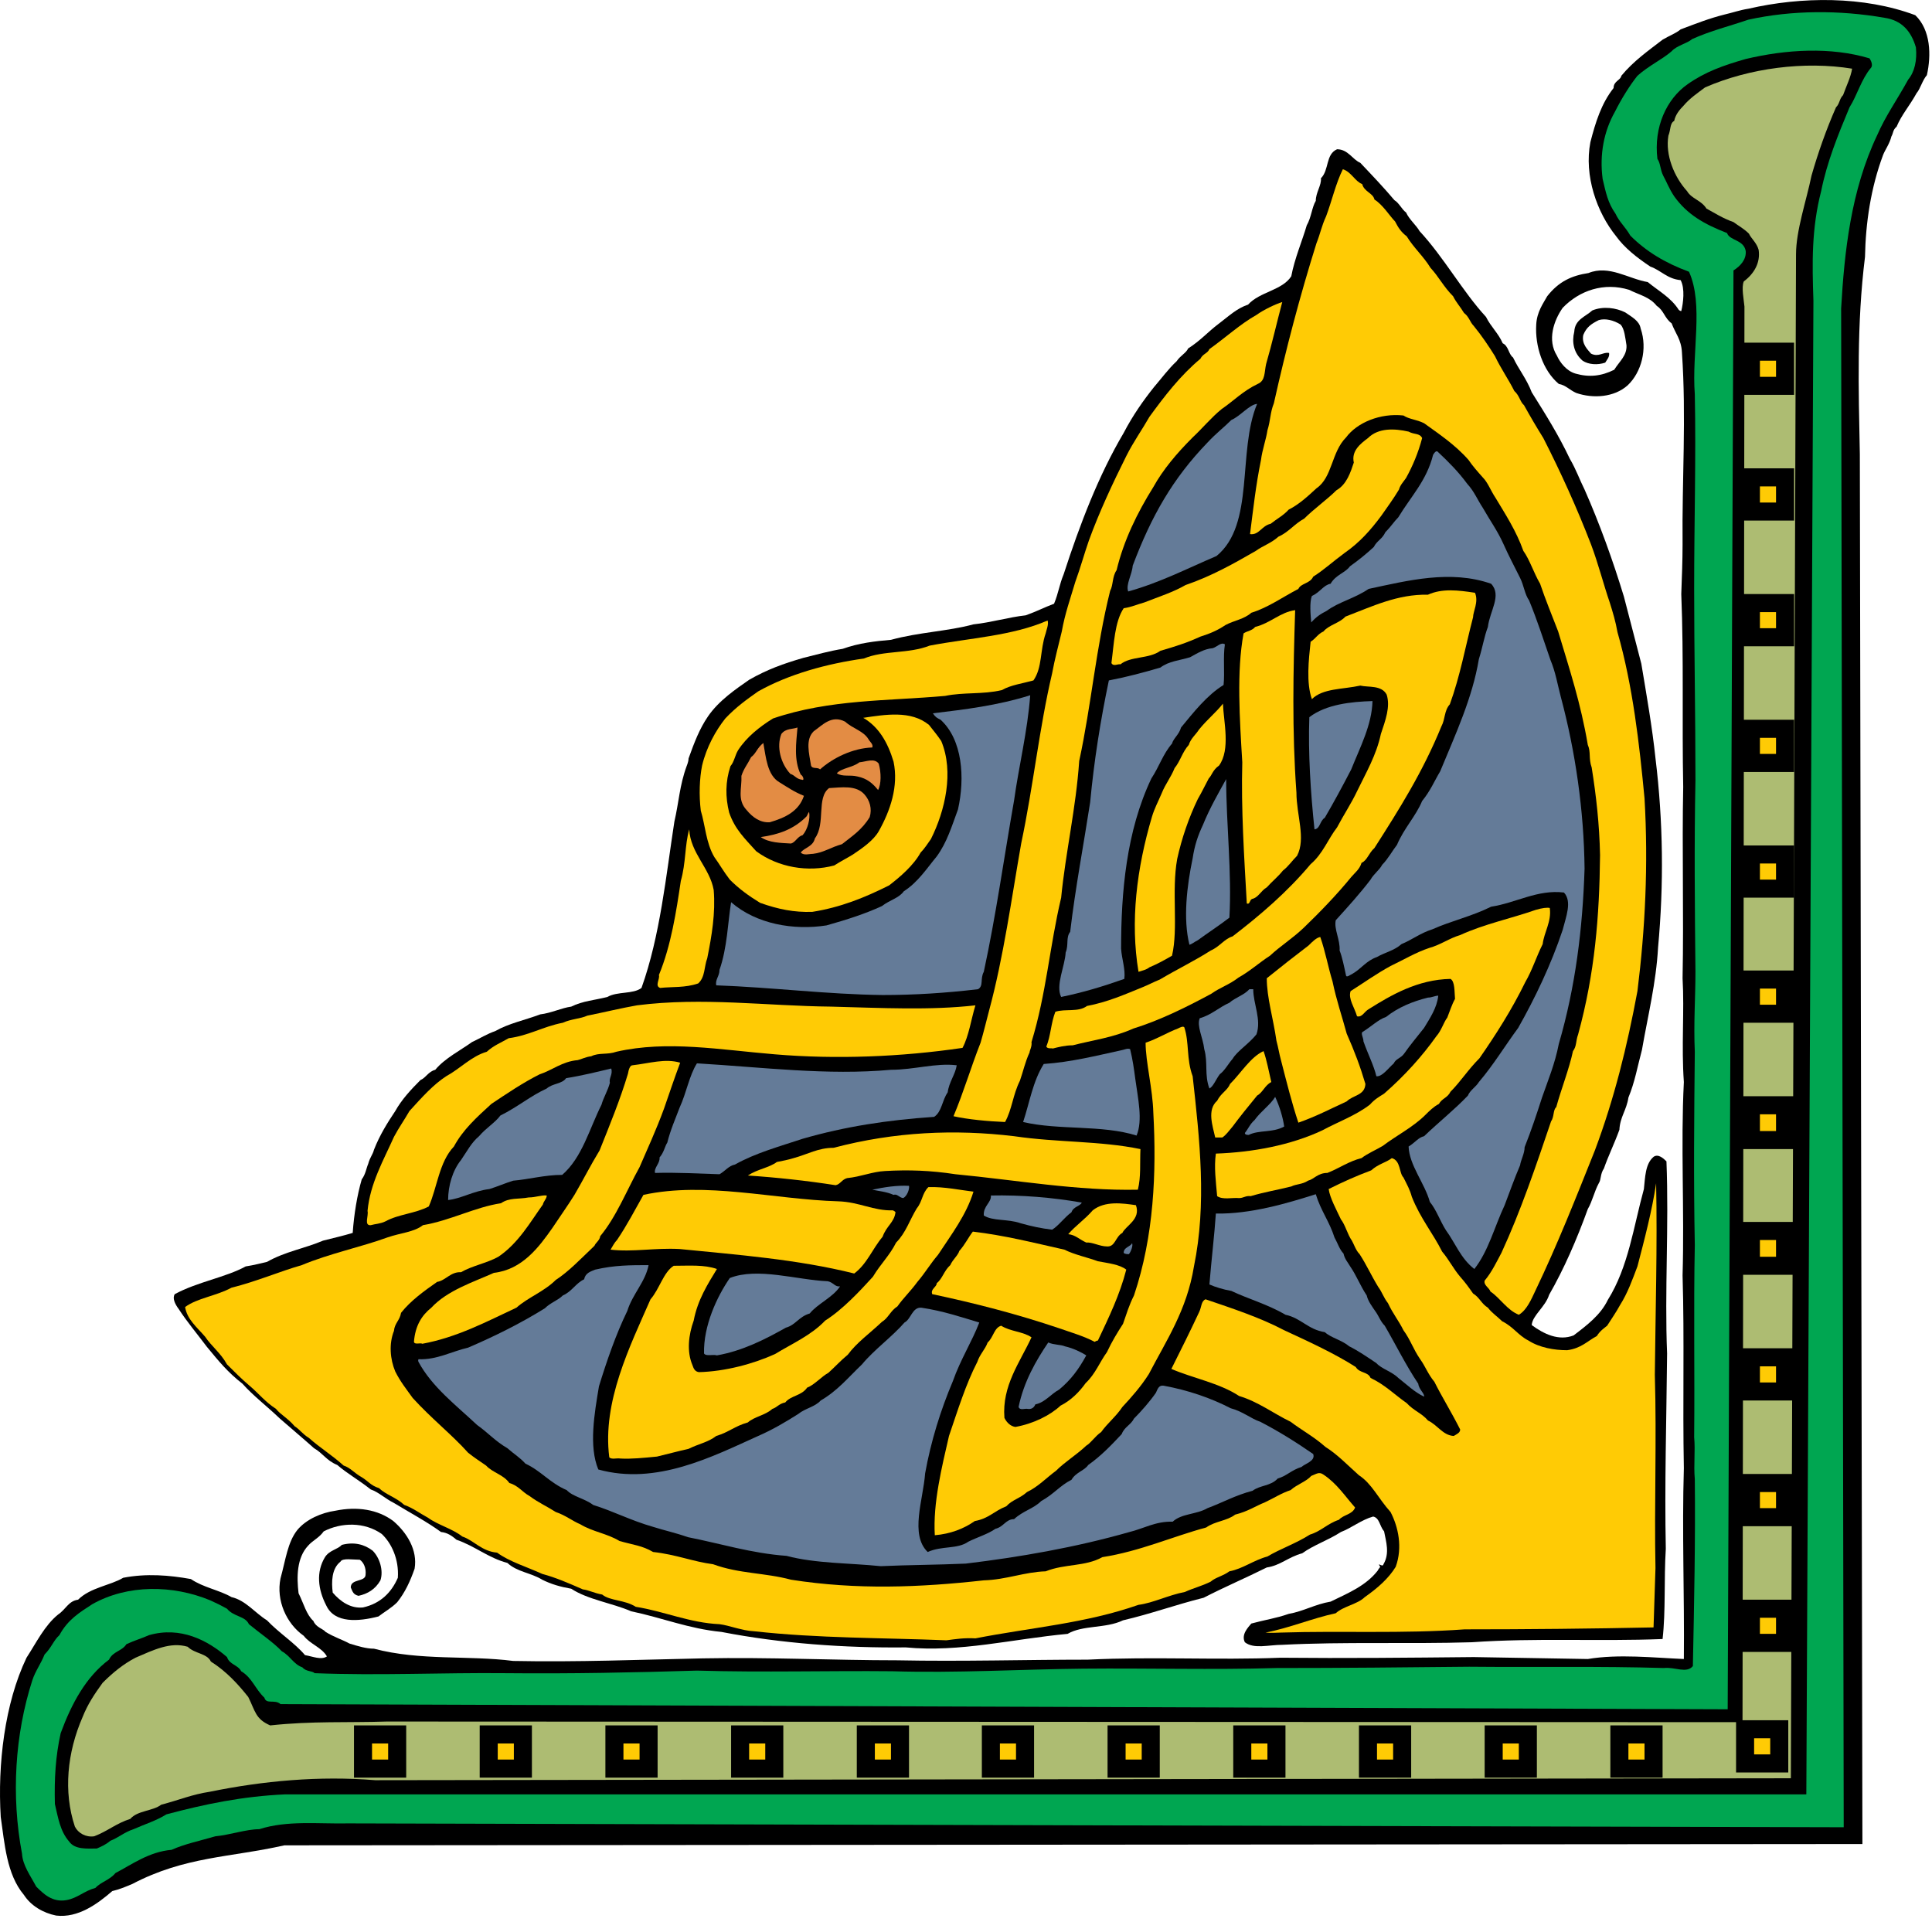 <?xml version="1.0" encoding="utf-8"?>
<!-- Generator: Adobe Illustrator 16.0.4, SVG Export Plug-In . SVG Version: 6.00 Build 0)  -->
<!DOCTYPE svg PUBLIC "-//W3C//DTD SVG 1.1//EN" "http://www.w3.org/Graphics/SVG/1.1/DTD/svg11.dtd">
<svg version="1.1" id="Layer_1" xmlns="http://www.w3.org/2000/svg" xmlns:xlink="http://www.w3.org/1999/xlink" x="0px" y="0px"
	 width="615.214px" height="612px" viewBox="0 0 615.214 612" enable-background="new 0 0 615.214 612" xml:space="preserve">
<g>
	<path fill-rule="evenodd" clip-rule="evenodd" d="M17.889,609.967c-4.105-0.821-8.006-3.078-10.264-6.568
		c-5.542-6.567-6.158-16.421-7.39-24.838c-1.026-16.627,1.232-36.128,8.211-50.7c3.08-4.725,5.748-10.265,10.059-13.755
		c2.464-1.641,3.284-4.311,6.363-4.721c3.9-3.899,10.264-4.517,14.369-6.979c7.39-1.438,14.78-0.821,21.554,0.409
		c3.9,2.67,9.032,3.491,12.933,5.746c4.516,1.027,7.594,5.134,11.289,7.391c3.9,4.107,8.827,7.184,12.112,11.085
		c2.462,0.411,5.131,1.643,6.979,0.411c-1.642-2.874-5.337-3.9-7.389-6.567c-5.542-3.902-8.827-11.292-7.391-18.27
		c1.644-5.953,2.258-11.496,5.337-15.396c2.874-3.489,7.8-5.542,12.111-6.158c6.98-1.438,13.548-0.409,18.475,3.284
		c4.31,3.695,7.8,9.237,6.773,15.188c-1.437,4.106-3.079,7.596-5.542,10.674c-1.847,1.849-4.105,3.081-5.952,4.518
		c-6.364,1.643-13.959,2.257-16.628-3.488c-2.668-5.134-3.284-10.677-0.41-15.396c1.437-2.258,4.106-2.464,5.337-3.9
		c3.9-1.025,7.184-0.204,9.852,1.849c2.258,2.257,3.49,6.362,2.464,9.44c-1.643,2.874-4.105,4.311-6.979,4.927
		c-1.642-0.41-1.847-1.231-2.463-2.667c0-2.874,4.721-1.643,4.721-4.107c0.206-2.053-0.616-3.9-1.847-4.72
		c-2.257,0-5.542-0.616-6.158,0.617c-2.874,2.255-2.874,6.567-2.463,9.851c2.463,2.874,5.748,5.133,9.648,4.724
		c5.542-1.233,9.032-4.724,11.085-9.443c0.41-5.953-2.053-11.086-5.132-13.96c-5.542-3.9-12.933-3.693-18.475-0.821
		c-1.438,2.055-3.49,2.874-4.927,4.517c-3.694,3.9-3.694,10.06-3.078,15.191c1.642,3.283,2.462,6.772,4.721,8.824
		c0.821,2.052,3.079,2.464,3.901,3.491c2.667,1.643,5.337,2.462,7.594,3.695c2.668,0.819,5.337,1.641,7.8,1.641
		c14.78,3.901,29.969,2.053,44.338,3.901c20.527,0.41,40.233-0.411,60.35-0.821c21.143-0.411,41.67,0.615,61.992,0.615
		c20.527,0.412,40.849-0.205,60.555-0.205c21.142-1.026,41.053,0.205,61.376-0.614c20.937,0.204,40.849,0,61.58-0.207
		c12.112,0.207,25.249,0.411,36.332,0.616c9.854-1.643,20.939-0.409,30.587,0c0.205-20.117-0.615-40.438,0-60.761
		c-0.41-21.144,0.205-41.055-0.41-61.375c0.615-20.938-0.616-41.465,0.41-61.581c-0.822-11.7,0.205-22.375-0.41-33.048
		c0.41-20.322-0.205-40.85,0.204-60.966c-0.409-20.937,0.206-41.054-0.616-61.375c0.207-5.748,0.412-10.674,0.412-15.806
		c-0.205-20.732,1.231-40.438-0.205-61.171c-0.207-4.105-2.053-5.952-3.284-9.236c-2.26-1.643-2.464-4.105-4.722-5.543
		c-2.259-2.873-5.543-3.489-8.827-5.131c-8.006-2.464-15.807,0.206-21.143,5.748c-2.874,4.105-4.927,10.264-1.849,15.19
		c1.026,2.258,3.08,4.926,5.954,5.748c4.311,1.231,8.21,0.822,12.316-1.231c1.643-2.669,4.104-4.516,3.899-7.801
		c-0.41-2.462-0.615-5.131-1.847-6.568c-2.26-1.438-4.927-2.053-6.979-1.438c-2.463,1.232-3.901,2.259-4.927,4.722
		c-0.617,2.874,1.436,4.721,2.464,5.953c2.463,1.231,3.899-0.616,5.746-0.206c0.206,1.231-0.615,2.052-1.23,3.079
		c-2.463,0.821-5.338,0.616-7.186-0.616c-2.872-2.463-3.488-5.953-2.668-9.237c0.205-3.899,3.489-4.722,5.748-6.773
		c3.489-1.438,7.595-0.822,10.469,0.616c2.052,1.436,4.516,2.668,4.925,5.131c2.26,6.569,0.207,13.958-4.104,18.064
		c-4.311,3.9-11.085,4.31-16.423,2.463c-2.257-1.026-3.283-2.463-5.543-2.874c-5.13-4.312-7.594-12.112-7.184-18.885
		c0.206-4.105,2.258-6.774,3.49-9.032c3.693-4.721,7.801-6.568,13.137-7.389c6.568-2.669,12.728,1.847,18.886,2.872
		c3.489,2.875,7.39,4.928,9.853,8.828c0.41,0.411,0.82,0.411,0.82,0.411c0.616-2.464,1.232-7.185-0.204-9.853
		c-4.312-0.411-6.159-3.08-9.647-4.312c-4.311-2.873-8.211-5.953-10.88-9.647c-6.158-7.595-10.265-19.295-8.212-29.97
		c1.643-6.364,3.49-12.316,7.39-17.242c0-2.259,2.26-2.464,2.465-3.901c3.899-4.721,8.621-8.005,13.137-11.495
		c2.053-1.231,4.312-2.052,5.748-3.284c4.926-1.847,9.031-3.489,13.958-4.722c2.669-0.615,4.927-1.437,7.596-1.847
		c16.83-3.899,36.743-4.105,53.164,2.052c4.926,4.722,5.132,12.727,3.694,19.09c-1.437,1.642-2.052,4.311-3.284,5.748
		c-2.257,4.106-4.721,6.773-6.363,10.674c-1.23,1.026-1.025,2.053-1.642,3.079c-0.616,2.463-2.053,4.311-2.669,5.953
		c-3.9,10.468-5.542,21.553-5.747,32.432c-2.669,21.554-2.052,41.875-1.642,62.812l0.82,442.563l-502.502,0.412
		c-17.243,3.898-31.611,3.489-48.443,12.313c-2.464,1.028-3.901,1.645-6.364,2.26C31.026,606.271,24.868,610.788,17.889,609.967"/>
	<path fill-rule="evenodd" clip-rule="evenodd" fill="#00A651" d="M21.173,605.041c-4.516,0.82-7.39-2.053-9.647-4.312
		c-1.848-3.488-4.312-6.771-4.516-10.468c-3.489-18.475-2.259-37.976,3.284-55.217c1.027-3.079,2.669-5.131,3.9-8.213
		c2.258-2.257,2.874-4.515,4.721-6.157c2.668-4.927,6.362-7.184,10.469-9.853c11.29-6.362,25.659-6.157,37.564-1.232
		c2.258,1.027,3.49,1.645,5.337,2.67c2.258,2.667,5.748,2.257,6.979,4.925c3.49,2.876,8.006,5.952,10.469,8.622
		c2.668,1.438,3.695,4.107,6.568,5.133c1.231,1.437,3.079,1.026,3.9,1.847c20.322,0.82,40.848-0.206,60.76,0
		c21.143,0.206,40.849-0.206,60.966-0.82c21.142,0.614,41.874,0,62.196,0.205c20.731,0.615,40.438-0.617,60.76-0.821
		c20.938-0.206,41.259,0.411,61.581-0.206c21.144,0,41.056-0.204,61.376-0.41c21.143,0.206,41.464-0.205,61.992,0.41
		c3.49-0.41,7.185,1.849,9.236-0.615c0.41-20.115,0.82-40.028,0.615-59.529c-0.41-4.72,0.205-8.825-0.205-13.341
		c0.205-20.528-0.205-41.055,0.205-61.171c-0.41-21.144-0.205-41.055,0-61.582c-0.41-9.031,0.205-17.037,0.205-25.452
		c-0.205-20.323-0.41-40.85,0-60.966c0-20.938-0.41-40.849-0.41-61.17c0-21.143,0.616-41.67,0.205-61.787
		c-1.025-13.342,2.874-28.532-1.847-39c-7.801-2.874-13.752-6.569-18.68-11.496c-1.642-2.873-3.488-4.31-4.722-6.979
		c-2.462-3.489-3.079-6.773-4.104-11.084c-1.027-7.799,0.41-15.19,3.899-21.348c2.054-4.105,4.723-8.416,7.184-11.496
		c3.696-3.284,7.802-5.131,10.882-7.799c1.641-1.847,4.925-2.464,6.567-3.901c5.953-2.668,11.906-4.105,17.859-6.158
		c13.957-3.08,29.148-3.08,43.312-0.616c5.748,0.821,8.622,4.516,10.059,9.443c0.41,4.106-0.412,7.8-2.465,10.263
		c-3.488,6.363-7.184,11.496-9.853,17.654c-8.416,17.653-10.468,37.358-11.494,55.217l0.82,483.617l-476.022-1.231
		c-9.853,0.204-19.5-1.026-28.532,1.848c-4.105,0-9.442,1.848-13.959,2.258c-4.925,1.438-9.852,2.463-13.957,4.312
		c-7.185,0.614-12.727,4.719-17.859,7.389c-1.847,2.259-4.72,2.874-6.363,4.722C26.715,602.167,24.663,604.424,21.173,605.041"/>
	<path fill-rule="evenodd" clip-rule="evenodd" d="M30.821,588.618c-3.08,0-6.979,0.412-8.827-2.257
		c-2.874-3.284-3.489-7.597-4.516-11.906c-0.206-8.005,0.204-15.191,1.847-22.58c3.49-9.442,8.005-17.858,15.395-23.4
		c1.232-2.669,4.106-2.669,5.542-4.927c2.668-1.231,4.926-1.848,7.184-2.874c10.059-2.874,18.68,1.643,24.838,6.979
		c0.821,2.464,3.49,2.464,4.516,4.517c3.49,2.051,4.516,5.748,7.391,8.415c0.615,2.26,3.284,0.411,5.131,2.052l460.833,1.644
		l1.846-458.163c2.258-1.437,4.105-3.489,3.9-6.158c-0.615-3.695-5.131-3.284-5.952-5.748c-7.391-2.875-12.728-5.953-16.832-11.701
		c-1.643-2.463-2.464-4.721-3.491-6.568c-1.025-2.053-0.82-3.9-1.846-5.336c-1.231-10.059,2.873-19.09,9.646-23.812
		c5.543-3.9,11.29-5.953,18.475-8.005c12.934-3.08,27.096-3.9,39.411-0.206c0.822,1.231,1.028,2.463,0.411,3.079
		c-3.077,3.695-4.31,8.622-6.773,12.521c-3.695,8.827-7.185,17.448-9.032,26.685c-3.078,11.906-2.874,22.786-2.463,34.896
		l-2.258,475.611H90.76c-13.548,0.617-25.454,3.079-37.77,6.363c-3.284,2.053-6.774,3.078-10.469,4.722
		c-3.079,1.026-4.721,2.668-7.39,3.695C33.695,587.387,32.258,588.003,30.821,588.618"/>
	<path fill-rule="evenodd" clip-rule="evenodd" fill="#ADBC72" d="M30,584.719c-2.669,0.41-5.132-1.027-6.158-3.08
		c-3.696-11.084-2.464-23.605,2.462-34.896c1.643-4.105,3.696-7.184,6.364-10.877c3.285-3.286,6.568-5.952,10.469-8.005
		c5.748-2.465,11.085-5.134,16.627-3.491c2.258,2.258,6.158,2.053,7.39,4.723c4.927,3.078,8.827,7.388,11.905,11.288
		c2.258,4.518,2.258,6.981,6.979,9.034c13.343-1.438,24.633-0.823,37.154-1.233l431.684,0.206l0.616-450.775
		c-0.205-2.258-1.026-6.158-0.205-8.005c3.284-2.462,5.337-5.952,4.72-10.058c-0.613-2.258-2.463-3.695-3.078-5.131
		c-1.642-1.643-3.283-2.464-4.927-3.695c-3.489-1.232-5.953-2.874-8.621-4.311c-1.642-2.669-4.721-3.079-6.158-5.543
		c-4.104-4.515-6.979-11.494-5.952-17.653c0.821-2.052,0.41-3.9,1.848-4.72c0.411-2.054,1.847-3.695,2.873-4.721
		c2.054-2.463,4.516-4.106,6.979-5.953c14.164-6.159,31.611-8.417,46.802-5.954c-0.411,2.669-1.848,5.542-2.873,8.417
		c-1.232,1.232-1.026,2.668-2.258,3.9c-3.081,6.979-5.748,14.574-7.801,21.759c-1.643,8.005-4.927,17.448-4.927,25.043
		l-1.643,485.258l-450.774,0.616c-17.859-1.436-35.717,0.205-52.754,3.695c-5.542,0.821-9.853,2.668-15.396,4.105
		c-2.668,2.053-7.595,1.848-9.852,4.517C36.98,580.613,34.31,583.077,30,584.719"/>
	<path fill-rule="evenodd" clip-rule="evenodd" d="M288.436,524.574c-19.5,0.207-39.617-1.23-58.708-4.926
		c-10.468-1.027-18.885-4.518-28.737-6.57c-6.159-2.666-13.754-3.693-19.09-7.183c-3.49-0.615-6.364-1.437-9.238-2.874
		c-3.695-2.259-8.005-2.465-11.085-5.339c-6.158-1.641-10.263-5.336-16.216-7.389c-1.437-1.231-2.874-2.257-4.926-2.463
		c-4.517-3.285-10.264-6.363-14.985-9.237c-2.874-1.436-4.926-3.49-7.39-4.31c-3.9-3.08-7.595-5.132-10.674-7.801
		c-3.49-1.438-4.516-3.695-7.39-5.336c-3.9-3.49-7.39-6.364-10.88-9.444c-4.311-4.104-8.416-7.186-11.905-11.084
		c-4.722-3.694-7.39-6.979-11.29-11.7c-3.08-4.107-6.364-8.007-9.032-12.112c-1.231-1.641-2.053-3.488-1.231-4.719
		c7.184-3.903,16.216-5.339,22.58-8.827c2.667-0.411,4.927-1.026,6.773-1.438c5.748-3.283,12.112-4.31,17.859-6.771
		c3.284-0.823,6.773-1.645,9.443-2.465c0.411-5.953,1.437-12.109,2.874-17.036c1.231-1.643,1.437-3.491,2.053-4.929
		c0.615-2.258,1.436-2.874,1.847-4.515c1.847-4.722,4.31-8.622,6.774-12.317c2.053-3.693,5.131-6.979,8.006-9.853
		c1.847-0.821,2.462-2.67,4.721-3.284c3.079-3.695,8.006-6.157,11.701-8.826c2.667-1.233,4.926-2.67,7.389-3.489
		c4.311-2.464,9.443-3.489,14.369-5.338c3.49-0.412,6.774-2.053,9.854-2.464c3.694-1.848,7.594-2.053,11.494-3.078
		c3.285-1.849,8.211-0.821,10.88-2.875c5.952-16.626,7.8-35.716,10.468-52.958c1.437-6.159,1.642-11.496,3.901-17.654
		c0.411-1.026,0.616-1.847,0.616-2.463c1.847-5.131,3.489-9.441,6.157-13.342c3.49-5.131,9.032-8.827,13.138-11.7
		c5.747-3.285,10.879-5.132,17.243-6.979c4.105-1.027,8.622-2.258,12.521-2.875c5.132-1.847,10.468-2.463,15.396-2.874
		c9.032-2.463,17.858-2.668,26.274-4.927c5.748-0.615,11.084-2.257,16.627-2.873c3.49-1.232,5.748-2.464,9.032-3.695
		c1.437-3.49,1.642-5.954,3.078-9.443c5.133-15.806,11.085-31.406,19.091-44.954c2.874-5.543,6.363-10.469,9.647-14.575
		c2.464-2.874,4.722-5.953,7.185-8.211c1.232-1.847,3.08-2.668,3.695-4.105c3.9-2.463,6.364-5.337,9.648-7.8
		c3.284-2.463,5.747-4.926,9.441-6.158c3.695-4.105,10.88-4.516,13.753-9.031c1.026-5.542,3.49-11.29,4.928-16.217
		c1.437-2.462,1.642-5.747,2.874-7.8c0-2.668,1.847-4.927,1.641-7.185c2.67-2.668,1.438-7.594,5.132-9.237
		c3.49,0,4.927,3.284,7.391,4.311c3.899,4.105,7.595,8.005,10.88,11.905c1.437,0.821,2.462,3.08,3.694,3.901
		c1.025,2.258,3.284,4.104,4.311,5.953c7.8,8.416,13.753,19.294,21.143,27.3c1.642,3.285,3.901,5.132,5.336,8.417
		c1.849,0.821,1.849,3.49,3.285,4.516c1.849,3.9,4.311,6.774,5.952,11.085c4.518,7.184,8.621,13.753,12.112,21.142
		c2.052,3.49,3.078,6.57,4.721,9.854c4.721,10.673,9.031,22.58,12.521,34.075c1.849,6.98,3.695,14.369,5.543,21.348
		c1.642,9.853,3.489,20.322,4.516,30.174c2.462,20.118,2.669,40.234,0.821,60.145c-0.616,11.29-3.284,21.963-5.132,32.637
		c-1.438,5.336-2.259,10.265-4.311,15.191c-0.616,4.104-2.669,6.157-2.873,10.263c-1.643,4.517-3.491,8.211-4.928,12.316
		c-1.231,1.849-0.821,3.491-1.642,4.723c-1.437,2.668-2.053,5.745-3.491,8.21c-3.488,9.647-7.593,19.091-12.314,27.301
		c-1.231,3.9-5.337,6.567-5.544,9.646c3.902,2.873,8.621,5.133,13.345,3.285c4.31-3.285,8.621-6.566,10.879-11.291
		c6.568-10.47,8.21-23.398,11.494-35.305c0.41-3.695,0.41-8.007,3.08-10.265c1.437-1.026,3.077,0.41,4.104,1.437
		c0.821,20.734-0.616,41.261,0.205,61.17c-0.205,21.556-0.821,41.673-0.411,62.198c-0.614,9.854,0,19.705-1.025,28.739
		c-20.527,0.819-40.233-0.412-60.76,1.026c-20.321,0.614-40.439-0.207-60.35,0.819c-4.311,0-9.032,1.436-11.906-0.819
		c-1.231-2.464,1.026-4.725,2.051-5.955c4.518-1.231,7.801-1.641,11.906-3.078c4.723-0.822,8.417-3.079,13.344-3.9
		c5.953-2.874,11.289-5.132,14.983-9.853c0.412-0.822,0.617-0.822,0.822-1.231c-1.231-1.849,0.821,0.409,1.027-0.821
		c2.053-3.491,0.82-7.184,0.204-10.47c-1.437-1.641-1.437-4.311-3.49-4.72c-3.694,1.024-6.979,3.693-10.263,4.926
		c-4.106,2.668-8.622,4.105-12.316,6.772c-4.516,1.233-6.979,3.9-11.291,4.517c-6.567,3.286-13.341,6.16-20.115,9.649
		c-9.033,2.257-16.833,5.131-25.659,7.183c-5.543,2.669-12.727,1.438-17.653,4.312C322.305,521.907,305.679,526.216,288.436,524.574
		"/>
	<path fill-rule="evenodd" clip-rule="evenodd" fill="#FFCB05" d="M301.368,522.316c-20.117-0.821-40.849-0.616-61.171-2.874
		c-4.105-0.206-7.8-1.847-11.084-2.259c-9.443-0.409-17.653-4.105-26.685-5.54c-3.49-2.259-8.211-1.849-10.675-3.901
		c-2.463-0.409-4.311-1.436-6.158-1.643c-4.72-2.053-8.416-3.693-12.932-4.927c-4.927-2.257-10.469-3.897-14.369-6.771
		c-4.926-0.412-7.39-3.902-11.084-5.134c-3.079-2.462-7.8-3.695-10.88-5.953c-2.668-1.436-4.721-3.078-7.595-4.104
		c-2.668-2.462-5.952-3.285-8.005-5.338c-2.669-0.821-3.49-2.256-5.542-3.489c-2.258-1.23-3.695-3.078-5.748-3.695
		c-3.9-3.488-7.39-5.54-11.085-8.826c-2.052-1.231-2.873-2.667-4.515-3.693c-2.258-2.669-4.517-3.697-5.953-5.543
		c-3.49-2.26-5.542-4.927-8.211-7.187c-2.668-2.257-4.926-4.514-7.39-6.979c-2.052-3.693-4.927-5.745-6.979-8.827
		c-2.668-3.078-5.748-5.54-6.363-9.44c3.899-2.874,9.853-3.491,14.78-6.157c8.21-2.053,15.189-5.133,22.374-7.186
		c8.826-3.695,18.884-5.748,27.3-8.826c4.106-1.438,8.417-1.645,11.29-3.901c8.623-1.437,16.627-5.748,24.838-6.979
		c2.668-1.847,5.542-1.23,8.827-1.847c2.257,0,4.105-0.819,5.747-0.617c0,1.026-1.026,1.848-1.23,2.876
		c-4.106,5.746-7.801,12.315-14.164,16.625c-3.695,2.055-8.416,2.876-11.905,4.929c-3.285-0.206-4.926,2.667-7.596,3.076
		c-4.105,2.876-8.416,5.955-11.496,9.855c-0.41,2.464-2.052,3.283-2.257,5.746c-1.642,4.106-1.231,9.031,0.411,12.934
		c1.643,3.283,3.49,5.54,5.542,8.416c5.953,6.567,12.521,11.7,17.653,17.446c2.053,1.644,3.695,2.67,5.749,4.105
		c2.052,2.258,5.542,2.874,7.389,5.544c2.874,0.819,4.105,2.872,6.363,4.104c3.079,2.258,5.542,3.283,8.416,5.132
		c3.079,1.025,5.337,2.874,7.801,3.899c4.104,2.464,8.416,2.874,12.521,5.338c4.311,1.231,7.184,1.437,10.674,3.488
		c7.389,0.822,12.726,3.082,19.09,3.901c8.416,3.078,16.421,2.668,24.838,4.927c20.937,3.285,41.054,2.464,61.375,0.204
		c7.184-0.204,12.933-2.669,19.706-2.874c6.158-2.463,12.521-1.436,18.063-4.515c11.907-1.848,22.375-6.569,33.049-9.443
		c2.875-2.052,6.568-2.052,9.237-4.104c4.105-1.027,6.363-2.67,9.443-3.901c3.079-1.436,5.132-2.873,8.211-3.899
		c2.052-1.846,4.926-2.669,6.568-4.517c1.641-0.614,2.462-1.436,3.899-0.41c4.311,2.874,6.773,6.774,10.06,10.47
		c-0.822,2.258-3.696,2.258-5.133,3.898c-3.694,1.233-5.748,3.695-9.238,4.722c-4.515,2.874-9.44,4.517-13.545,6.979
		c-4.518,1.233-7.801,3.9-12.112,4.722c-2.258,1.643-4.311,1.85-5.954,3.285c-2.873,1.437-5.542,2.051-8.21,3.284
		c-5.337,1.026-10.058,3.491-14.78,4.105c-17.038,5.952-34.075,7.183-51.934,10.674
		C307.116,521.495,304.446,521.907,301.368,522.316"/>
	<path fill-rule="evenodd" clip-rule="evenodd" fill="#FFCB05" d="M407.903,519.854c-1.438,0-3.079,0.205-4.927,0
		c7.595-1.438,14.779-4.517,22.374-6.159c2.463-2.258,6.98-2.874,9.237-5.134c4.104-2.874,7.596-5.95,9.853-9.646
		c2.258-6.158,0.82-12.726-1.642-17.448c-3.899-4.31-5.952-9.032-10.059-11.698c-3.694-3.286-6.772-6.57-10.674-9.034
		c-3.695-3.286-7.594-5.336-11.084-8.005c-5.542-2.67-10.264-6.365-16.423-8.213c-6.158-4.104-14.984-5.746-21.553-8.62
		c3.079-6.157,5.953-11.907,8.827-18.064c0.821-1.641,0.616-3.488,2.053-4.104c8.416,2.874,17.242,5.748,25.043,9.852
		c8.006,3.696,16.01,7.39,22.784,11.702c1.232,2.052,3.9,1.438,4.721,3.489c4.723,2.258,7.391,5.132,11.497,8.006
		c2.257,2.462,4.925,3.283,6.773,5.543c3.078,1.436,4.721,4.72,8.211,4.927c1.025-0.617,2.053-1.026,2.053-2.053
		c-2.67-5.338-5.748-10.265-8.212-15.191c-2.052-2.462-2.874-4.927-4.516-7.186c-2.259-3.281-3.079-6.155-5.337-9.237
		c-1.644-3.282-3.285-5.131-4.926-8.621c-1.437-1.846-1.848-3.488-3.079-5.132c-2.26-3.693-3.696-6.978-5.953-10.469
		c-1.232-1.231-1.848-3.284-2.464-4.308c-1.437-2.053-2.053-4.929-3.489-6.777c-1.437-3.078-3.489-6.771-3.899-9.646
		c4.516-2.257,8.62-4.107,13.546-5.954c2.26-2.053,4.723-2.463,6.569-3.9c2.874,0.821,2.259,4.722,3.695,6.159
		c1.231,2.464,2.053,3.898,2.668,6.157c2.669,6.774,6.775,11.701,9.648,17.449c2.258,2.669,3.489,5.336,5.748,8.005
		c1.642,1.848,2.668,3.283,4.104,5.336c2.053,1.233,2.668,3.286,4.722,4.517c1.437,1.849,2.874,2.67,4.516,4.311
		c3.695,1.848,5.132,4.517,8.416,6.159c3.49,2.258,8.21,3.077,12.317,3.077c4.514-0.615,6.362-2.872,9.441-4.515
		c1.026-1.643,2.258-2.465,3.284-3.284c1.438-2.259,2.874-4.312,4.105-6.569c2.464-3.899,3.9-8.005,5.541-12.314
		c2.26-8.622,4.723-18.065,5.954-26.479c0.411,20.116-0.205,40.643-0.41,60.965c0.616,20.937-0.206,41.464,0.205,61.579
		c-0.205,6.774-0.411,12.728-0.615,18.884c-19.706,0.412-40.234,0.617-60.145,0.617
		C446.493,520.264,427.198,519.236,407.903,519.854"/>
	<path fill-rule="evenodd" clip-rule="evenodd" fill="#647B98" d="M280.43,498.709c-9.852-1.026-20.732-0.82-29.969-3.282
		c-11.29-0.823-20.938-3.901-31.406-5.954c-4.105-1.436-7.185-2.053-11.085-3.282c-7.185-2.055-12.522-4.929-19.091-6.98
		c-2.667-2.052-6.568-2.669-8.415-4.722c-5.338-2.257-8.211-6.158-13.137-8.417c-1.848-2.053-3.695-3.079-5.749-4.924
		c-3.899-2.261-6.158-4.927-9.647-7.392c-6.774-6.364-14.369-12.11-18.68-20.115c-0.205-0.411,0-0.823,0-0.823
		c5.953,0.204,10.469-2.462,15.806-3.693c8.622-3.695,16.833-7.801,24.427-12.521c1.848-1.849,4.105-2.463,5.748-4.105
		c2.874-1.231,4.106-3.9,6.774-5.134c0.41-2.053,2.052-2.461,3.489-3.078c6.158-1.436,11.29-1.436,17.038-1.436
		c-1.026,5.335-5.131,9.238-6.774,14.574c-3.695,7.595-6.568,16.01-9.032,24.015c-1.437,8.622-3.284,19.092-0.205,26.48
		c18.475,5.132,36.333-4.105,50.907-10.672c4.721-2.053,8.826-4.517,12.727-6.981c2.258-1.848,5.337-2.258,7.184-4.311
		c5.337-3.078,8.827-7.39,13.138-11.495c3.9-4.72,9.648-8.827,13.548-13.341c2.053-1.026,2.464-4.927,5.337-4.723
		c6.979,1.027,12.932,3.08,18.474,4.723c-2.258,5.952-5.953,11.698-8.416,18.68c-3.901,9.236-6.98,19.088-8.827,29.354
		c-0.616,8.414-4.926,19.499,0.82,25.041c4.517-2.052,9.443-0.82,12.933-3.282c2.875-1.438,6.364-2.465,8.621-4.105
		c2.669-0.615,3.285-3.079,5.954-3.079c2.874-2.669,6.159-3.286,8.622-5.748c4.105-2.259,5.952-4.928,9.647-6.774
		c1.437-2.462,4.106-2.874,5.337-4.721c4.105-2.874,7.595-6.569,10.674-9.854c0.821-2.257,2.874-2.874,3.9-4.927
		c2.463-2.464,5.132-5.54,6.979-8.212c0.617-1.436,1.027-2.462,2.464-2.257c7.801,1.438,14.984,3.901,21.349,7.184
		c3.9,1.026,6.362,3.285,9.44,4.312c5.955,3.078,11.496,6.568,16.833,10.262c0.822,2.26-2.668,3.079-3.693,4.107
		c-3.286,1.024-4.722,2.872-7.596,3.695c-2.26,2.462-5.544,2.051-8.007,3.898c-5.542,1.438-9.852,3.9-14.368,5.543
		c-3.49,2.053-8.211,1.643-11.084,4.31c-5.338-0.204-9.443,2.26-13.754,3.285c-17.243,4.927-35.101,8.006-52.138,10.058
		C298.288,498.301,289.462,498.301,280.43,498.709"/>
	<path fill-rule="evenodd" clip-rule="evenodd" fill="#FFCB05" d="M297.673,488.858c-0.616-10.265,2.257-21.759,4.516-31.611
		c2.873-8.418,5.337-16.423,9.032-23.606c0.82-2.464,2.462-3.9,3.284-6.159c1.847-1.641,2.053-4.722,4.311-5.337
		c2.874,1.846,6.979,1.846,9.647,3.696c-3.694,8.005-9.442,15.394-8.621,25.658c0.821,1.643,2.053,2.669,3.49,2.874
		c5.748-1.026,11.084-3.695,14.368-6.774c3.284-1.644,5.953-4.31,8.006-7.186c3.079-2.872,4.515-6.772,6.774-9.852
		c1.642-3.49,3.285-6.159,5.132-9.03c1.231-3.491,1.847-5.75,3.489-9.034c6.363-18.885,7.184-39.207,6.159-58.091
		c-0.207-7.801-2.464-16.218-2.464-22.376c3.694-1.23,6.979-3.285,10.263-4.515c0.821-0.411,1.642-0.823,2.052-0.411
		c1.643,4.926,0.617,10.058,2.669,15.601c2.258,20.323,4.515,40.644,0.411,60.556c-2.258,13.958-8.827,23.605-14.368,34.28
		c-2.464,3.897-5.543,7.389-8.417,10.467c-2.052,3.08-4.721,5.134-6.774,8.006c-1.847,1.233-3.284,3.49-4.721,4.312
		c-3.284,3.079-6.774,5.131-9.647,8.005c-3.08,2.259-5.749,5.133-9.238,6.773c-2.257,2.055-4.721,2.463-6.569,4.516
		c-4.106,1.643-5.542,3.9-10.058,4.723C306.91,486.806,302.599,488.446,297.673,488.858"/>
	<path fill-rule="evenodd" clip-rule="evenodd" fill="#FFCB05" d="M197.501,464.431c-1.026-0.205-2.875,0.41-3.49-0.412
		c-2.258-17.653,6.568-35.304,13.137-50.29c2.875-3.284,4.106-8.62,7.39-10.673c4.927,0,9.647-0.412,13.753,1.026
		c-2.874,4.72-6.158,9.851-7.39,16.422c-1.642,4.515-2.257,9.852-0.41,14.163c0.41,1.23,0.821,2.053,2.052,2.258
		c8.417-0.205,17.448-2.67,24.222-5.748c5.748-3.489,11.494-5.953,16.011-10.673c5.542-3.49,11.085-9.443,15.19-13.96
		c2.463-4.104,5.337-6.774,7.39-10.879c3.079-3.079,4.311-7.184,6.569-10.879c1.847-2.26,1.642-4.722,3.694-6.774
		c4.926-0.207,10.674,1.026,14.369,1.438c-2.257,7.389-6.979,13.549-11.289,20.116c-2.464,2.874-4.106,5.745-6.569,8.619
		c-2.259,3.081-4.312,4.929-6.364,7.803c-2.258,1.437-2.874,3.693-4.927,4.925c-3.9,3.695-8.005,6.569-10.879,10.469
		c-2.259,1.849-4.106,3.901-6.159,5.748c-2.257,1.231-4.516,3.9-6.773,4.722c-1.848,2.667-5.132,2.464-6.979,4.722
		c-2.053,0.41-2.669,1.642-4.106,2.053c-2.257,2.053-5.747,2.463-7.799,4.31c-4.311,1.233-5.954,3.079-10.059,4.312
		c-2.669,2.052-5.542,2.462-8.826,4.104c-3.695,0.821-6.569,1.641-10.059,2.462C204.89,464.226,200.991,464.635,197.501,464.431"/>
	<path fill-rule="evenodd" clip-rule="evenodd" fill="#647B98" d="M327.232,448.625c-0.822-0.207-2.463,0.614-2.875-0.617
		c1.642-8.005,5.542-14.778,9.442-20.526c1.848,0.821,3.9,0.616,5.337,1.233c2.669,0.613,5.132,1.847,6.774,2.874
		c-2.464,4.515-4.927,7.798-8.621,10.877c-2.669,1.438-4.516,4.106-7.596,4.723C329.285,448.214,328.463,448.829,327.232,448.625"/>
	<path fill-rule="evenodd" clip-rule="evenodd" fill="#647B98" d="M453.473,444.725c-3.08-1.436-5.541-3.9-8.212-5.953
		c-2.052-2.052-5.336-2.874-6.978-4.721c-3.08-2.053-5.748-3.9-8.621-5.336c-2.464-2.053-5.748-2.67-7.801-4.518
		c-5.336-0.821-7.596-4.517-12.521-5.54c-5.543-3.286-12.112-5.135-17.245-7.597c-2.463-0.412-5.13-1.233-6.979-2.053
		c0.616-7.595,1.642-16.217,2.054-22.579c11.084,0.204,22.784-3.286,31.817-6.16c1.641,5.339,4.311,8.62,5.951,13.755
		c1.028,1.847,1.644,3.899,2.874,5.131c0.41,1.849,1.438,2.876,2.259,4.309c1.848,2.671,3.079,5.955,5.131,9.034
		c0.411,1.848,1.848,3.695,2.668,4.927c1.233,1.643,1.644,3.283,3.08,4.721c3.695,6.362,6.57,12.315,10.674,18.475
		C451.831,442.466,453.678,443.698,453.473,444.725"/>
	<path fill-rule="evenodd" clip-rule="evenodd" fill="#647B98" d="M228.291,431.589c-1.231-0.412-3.489,0.409-4.105-0.619
		c-0.206-8.825,4.105-18.062,8.211-24.015c8.826-3.492,21.348,0.615,31.201,1.027c1.848,0.409,2.257,1.845,3.9,1.641
		c-2.258,3.49-7.185,5.543-9.647,8.622c-3.49,1.025-4.516,3.693-7.596,4.515C243.687,426.454,236.502,430.15,228.291,431.589"/>
	<path fill-rule="evenodd" clip-rule="evenodd" fill="#FFCB05" d="M134.482,427.893c-0.615-0.411-2.463,0.41-2.667-0.616
		c0.41-5.132,2.463-8.417,5.542-10.88c5.131-5.542,13.548-8.212,19.912-11.086c9.032-1.025,14.369-8.209,18.679-14.367
		c2.463-3.695,4.927-7.184,6.979-10.467c2.874-4.927,5.132-9.443,8.006-14.165c3.285-8.21,6.569-16.216,9.032-24.428
		c0.205-1.231,0.615-2.67,1.438-2.67c5.336-0.613,10.468-2.257,15.189-0.819c-1.848,4.927-3.49,9.852-5.131,14.575
		c-2.463,6.772-5.338,12.933-7.801,18.677c-4.105,7.392-7.389,15.808-12.522,21.966c-0.205,1.438-1.437,2.053-1.847,3.079
		c-4.515,4.312-8.211,8.211-12.316,10.879c-3.695,3.695-8.826,5.543-12.521,8.826C154.805,420.912,145.567,425.841,134.482,427.893"
		/>
	<path fill-rule="evenodd" clip-rule="evenodd" fill="#FFCB05" d="M348.58,427.276c-3.49-1.848-7.8-3.079-11.29-4.312
		c-13.343-4.515-26.891-8.005-40.439-10.876c-0.615-1.644,1.438-2.261,1.438-3.491c1.848-1.438,2.258-3.9,4.311-5.747
		c0.822-1.847,2.463-3.08,2.874-4.518c1.847-2.052,2.874-4.309,4.311-6.157c10.264,1.231,19.09,3.49,29.148,5.748
		c3.285,1.643,7.391,2.464,10.675,3.695c3.284,0.616,6.979,1.025,9.032,2.667c-2.053,8.007-5.542,15.191-9.032,22.581
		C349.195,426.866,348.58,427.276,348.58,427.276"/>
	<path fill-rule="evenodd" clip-rule="evenodd" fill="#FFCB05" d="M483.648,418.657c-3.696-1.438-5.954-5.339-9.032-7.392
		c-0.41-1.23-2.259-2.052-1.848-3.49c2.258-2.667,3.9-6.157,5.337-8.827c6.157-13.341,11.084-27.915,15.806-41.876
		c1.025-1.436,0.616-3.693,1.642-4.515c1.643-5.952,4.106-12.11,5.338-17.858c1.231-1.643,0.821-3.08,1.642-5.335
		c5.337-19.502,6.773-37.566,6.979-57.067c-0.206-9.853-1.231-18.885-2.668-27.917c-1.027-2.874-0.205-4.927-1.233-7.185
		c-2.257-13.342-5.746-23.811-9.44-36.127c-2.053-5.336-4.105-10.264-5.748-15.19c-2.053-3.489-3.285-7.594-5.337-10.468
		c-2.259-6.364-5.748-11.701-8.827-16.832c-1.642-2.464-2.463-4.926-4.105-6.569c-1.643-1.847-3.284-3.694-4.516-5.543
		c-4.311-4.926-9.647-8.415-14.164-11.7c-2.463-1.23-4.722-1.23-6.568-2.463c-7.39-0.821-14.78,2.259-18.27,6.98
		c-4.721,4.72-4.31,12.726-9.443,16.216c-2.666,2.463-5.54,5.131-8.826,6.773c-1.641,1.848-3.694,2.874-5.748,4.516
		c-2.873,0.617-3.693,3.695-6.567,3.285c1.026-8.005,1.849-15.601,3.49-23.607c0.41-3.284,1.642-6.568,2.054-9.442
		c1.023-3.284,0.821-5.542,2.05-8.622c3.901-17.448,8.212-33.869,13.548-50.907c1.232-3.079,1.644-5.542,3.082-8.621
		c1.846-4.927,3.077-10.469,5.336-14.985c2.668,0.821,3.9,3.9,6.157,4.721c0.616,2.463,3.489,2.874,3.9,4.926
		c2.669,1.643,4.928,5.337,6.568,6.979c1.025,2.052,2.054,3.49,3.696,4.721c2.257,3.695,5.335,6.363,7.595,10.058
		c2.667,2.875,4.104,5.953,7.184,9.032c1.026,2.053,2.259,3.284,3.489,5.337c1.643,1.231,1.849,2.874,3.079,4.106
		c2.668,3.285,4.722,6.363,6.774,9.647c1.848,3.901,4.311,7.391,6.158,11.086c1.642,1.436,1.848,3.488,3.078,4.516
		c2.053,3.694,4.106,7.184,6.158,10.468c5.543,10.88,10.675,22.17,15.191,33.871c2.257,5.953,4.104,13.136,5.952,18.474
		c1.025,3.284,1.847,5.953,2.463,9.442c4.926,17.243,6.979,35.716,8.622,52.959c1.231,21.143,0.204,41.67-2.26,61.375
		c-3.283,17.653-7.388,34.28-13.547,50.703c-6.157,15.394-11.905,29.969-18.885,44.543
		C487.547,413.933,486.11,417.219,483.648,418.657"/>
	<path fill-rule="evenodd" clip-rule="evenodd" fill="#FFCB05" d="M272.014,405.518c-18.064-4.515-37.154-5.952-55.628-7.8
		c-8.006-0.412-14.779,1.026-21.963,0.205c0.615-1.025,1.231-2.258,2.053-3.079c3.079-4.518,5.748-9.648,8.416-14.367
		c19.912-4.312,41.464,1.436,61.992,2.05c6.774,0.205,11.291,3.081,17.448,2.877c0.821,0.409,0.821,0.613,0.821,0.613
		c-0.411,3.284-2.874,4.31-4.105,7.801C277.761,397.718,276.119,402.439,272.014,405.518"/>
	<path fill-rule="evenodd" clip-rule="evenodd" fill="#647B98" d="M469.483,404.082c-4.31-3.285-6.157-8.417-9.031-12.317
		c-1.848-2.876-3.079-6.569-5.133-9.033c-1.642-5.95-6.568-11.698-6.772-17.651c2.053-1.232,3.078-2.874,4.926-3.285
		c4.721-4.518,9.647-8.416,13.958-12.932c0.617-1.643,2.67-2.874,3.49-4.311c4.722-5.543,8.416-11.7,12.521-17.241
		c5.337-9.444,10.469-20.118,14.164-31.204c1.026-4.104,3.079-9.032,0.411-11.905c-8.417-1.026-15.191,3.284-23.197,4.516
		c-6.157,3.079-12.726,4.516-18.68,7.185c-3.899,1.231-6.362,3.285-9.852,4.722c-2.258,2.053-5.338,2.668-7.801,4.105
		c-3.49,1.231-4.927,3.695-7.801,5.337c-0.821,0.41-1.847,1.231-2.053,0.615c-0.615-2.874-1.231-5.953-2.052-8.005
		c0.205-3.49-1.848-6.774-1.232-9.647c4.104-4.517,7.801-8.623,11.084-12.933c1.027-1.847,2.875-3.078,3.696-4.721
		c1.848-1.847,3.284-4.517,4.721-6.363c2.259-5.336,5.952-9.032,8.005-13.958c2.67-3.285,3.9-6.363,5.748-9.442
		c4.927-11.906,10.264-23.4,12.316-35.717c1.231-3.899,1.643-6.979,2.874-10.264c0.616-5.131,4.516-10.058,1.025-13.753
		c-12.932-4.516-26.479-1.026-39.001,1.643c-4.516,3.079-9.442,4.105-13.342,6.979c-2.054,1.027-3.489,2.053-4.927,3.695
		c-0.205-2.257-0.615-6.364,0.205-8.416c2.668-1.232,3.694-3.49,5.953-3.901c1.642-2.873,4.721-3.489,6.157-5.542
		c2.874-2.052,5.132-3.899,7.596-6.158c1.026-2.053,2.669-2.462,3.695-4.721c1.848-1.848,2.668-3.284,4.104-4.721
		c4.107-6.773,9.032-11.7,11.087-19.911c0.409-0.616,1.025-1.642,1.642-0.821c3.284,3.08,6.363,6.159,9.237,10.06
		c2.257,2.462,3.283,5.131,4.926,7.595c2.464,4.31,4.722,7.389,6.569,11.495c1.642,3.694,3.489,7.183,5.337,10.879
		c1.23,2.462,1.437,5.132,2.873,7.185c2.464,5.953,4.723,12.931,6.775,18.885c1.641,3.9,2.257,7.8,3.283,11.7
		c4.722,17.653,7.389,36.333,7.595,54.807c-0.616,19.09-2.873,37.563-8.212,55.833c-1.229,6.362-3.488,11.7-5.336,17.039
		c-1.642,5.131-3.49,10.675-5.542,15.804c0,2.054-1.232,4.108-1.437,5.75c-1.848,4.31-3.284,8.416-4.927,12.727
		C475.848,390.738,474,398.332,469.483,404.082"/>
	<path fill-rule="evenodd" clip-rule="evenodd" fill="#647B98" d="M359.459,399.358c-0.411,0-1.232,0-1.642-0.41
		c0-1.847,2.053-1.847,2.668-3.078C360.896,396.486,360.075,398.744,359.459,399.358"/>
	<path fill-rule="evenodd" clip-rule="evenodd" fill="#FFCB05" d="M352.48,396.897c-2.259,0-4.721-1.438-6.569-1.232
		c-2.258-1.026-3.49-2.465-5.748-2.667c2.258-2.672,5.337-4.725,7.801-7.595c3.899-3.082,9.442-2.261,13.752-1.644
		c1.643,4.514-3.284,6.566-4.311,8.826C355.148,393.817,355.148,397.102,352.48,396.897"/>
	<path fill-rule="evenodd" clip-rule="evenodd" fill="#FFCB05" d="M118.061,390.122c-2.258,0.204-0.616-3.079-1.026-4.515
		c0.821-8.826,5.131-16.216,8.416-23.606c1.643-3.078,3.284-5.338,4.927-8.212c4.104-4.517,7.595-8.415,11.701-11.084
		c4.516-2.464,8.005-6.362,12.931-7.801c2.259-2.052,4.517-2.874,6.979-4.312c6.364-0.821,10.88-3.693,17.243-4.926
		c2.669-1.231,5.543-1.231,7.8-2.258c5.132-1.026,11.085-2.463,15.807-3.284c20.938-2.668,41.259,0.205,61.787,0.41
		c16.011,0.411,31.611,1.232,45.98-0.41c-1.436,4.723-2.052,9.646-4.105,13.549c-19.501,2.874-40.233,3.695-59.734,2.053
		c-17.448-1.438-34.28-4.518-50.496-0.822c-2.875,1.026-5.543,0.205-8.006,1.438c-1.847,0.205-3.284,1.026-4.31,1.23
		c-4.927,0.41-8.211,3.284-12.111,4.515c-5.337,2.67-10.469,6.158-15.396,9.444c-4.721,4.312-9.031,8.21-11.906,13.548
		c-4.721,4.926-5.337,13.137-8.005,19.09c-4.311,2.259-9.647,2.463-13.752,4.719C121.14,389.712,119.498,389.712,118.061,390.122"/>
	<path fill-rule="evenodd" clip-rule="evenodd" fill="#647B98" d="M335.031,391.56c-3.489-0.412-6.362-1.025-10.058-2.053
		c-4.105-1.438-8.826-0.618-11.7-2.464c-0.206-3.079,2.463-4.104,2.258-6.364c9.647-0.202,19.706,0.617,28.943,2.26
		c-0.615,1.231-2.668,1.231-3.284,3.078C338.932,387.66,337.084,390.326,335.031,391.56"/>
	<path fill-rule="evenodd" clip-rule="evenodd" fill="#647B98" d="M142.693,382.117c0-4.515,1.437-9.443,4.106-12.726
		c1.847-2.67,3.284-5.544,5.747-7.597c2.259-2.668,5.132-4.311,6.775-6.569c5.747-2.872,9.442-6.158,14.778-8.62
		c1.848-1.644,4.927-1.438,6.159-3.284c5.132-0.821,10.058-2.055,14.368-3.08c0.616,1.847-0.821,3.08-0.41,4.517
		c-0.617,2.463-2.054,4.722-2.669,6.979c-3.9,7.801-6.157,16.832-12.521,22.375c-5.542,0-10.674,1.438-15.601,1.848
		c-2.669,0.822-4.926,1.846-7.595,2.669C150.699,379.243,146.799,381.705,142.693,382.117"/>
	<path fill-rule="evenodd" clip-rule="evenodd" fill="#647B98" d="M287.615,381.502c-1.437-0.206-1.848-1.438-3.08-1.025
		c-2.258-1.027-4.926-1.233-6.774-1.646c3.901-0.819,7.801-1.435,11.702-1.229C289.667,378.628,288.846,380.886,287.615,381.502"/>
	<path fill-rule="evenodd" clip-rule="evenodd" fill="#FFCB05" d="M394.56,381.502c-2.257-0.206-5.131,0.615-6.979-0.616
		c-0.41-4.722-1.026-9.239-0.41-13.549c11.699-0.409,23.812-2.668,33.869-7.389c4.928-2.671,10.674-4.723,15.189-8.212
		c1.438-1.641,2.875-2.464,4.517-3.49c6.568-5.746,12.11-11.903,16.627-18.268c1.642-1.848,2.258-4.312,3.49-5.953
		c0.82-2.052,1.436-4.104,2.463-5.953c-0.206-2.257,0-5.542-1.438-6.362c-10.469,0.205-18.884,5.132-26.069,9.646
		c-1.437,0.821-2.053,2.669-3.695,2.258c-0.82-2.874-2.873-5.542-2.052-8.006c4.516-2.872,8.211-5.541,12.727-8.005
		c4.312-2.053,8.005-4.311,12.316-5.748c3.695-1.026,6.363-3.079,9.854-4.105c7.595-3.49,16.422-5.336,24.016-8.006
		c2.053-0.616,3.695-0.821,4.516-0.616c0.617,4.312-1.846,7.8-2.257,11.496c-2.054,4.105-3.284,8.211-5.544,12.111
		c-4.309,8.825-9.441,16.83-14.573,24.221c-3.695,3.695-5.952,7.392-9.237,10.675c-1.025,2.053-2.668,2.053-3.695,3.9
		c-1.641,0.821-3.078,2.257-4.311,3.487c-3.9,3.903-9.236,6.569-13.547,9.855c-2.053,1.231-4.927,2.462-6.774,3.898
		c-4.106,1.026-7.185,3.285-10.879,4.722c-3.08,0-4.312,2.055-6.157,2.464c-1.849,1.231-3.696,1.026-5.339,1.846
		c-4.927,1.233-8.005,1.645-12.932,3.081C396.612,380.679,395.998,381.502,394.56,381.502"/>
	<path fill-rule="evenodd" clip-rule="evenodd" fill="#FFCB05" d="M266.062,377.396c-9.238-1.438-18.68-2.464-27.917-3.08
		c3.078-2.053,6.773-2.462,9.237-4.311c2.053-0.411,3.284-0.614,5.337-1.232c4.517-1.229,7.8-3.283,12.727-3.283
		c19.501-5.132,38.591-5.953,57.476-3.695c13.958,2.053,27.3,1.438,40.233,4.107c-0.205,4.514,0.206,8.824-0.82,12.929
		c-19.091,0.412-38.796-3.077-58.092-4.924c-8.006-1.233-14.985-1.438-22.375-1.027c-4.106,0.205-7.8,1.847-12.111,2.258
		C268.114,375.55,267.498,377.19,266.062,377.396"/>
	<path fill-rule="evenodd" clip-rule="evenodd" fill="#647B98" d="M229.112,373.907c-6.979-0.208-13.548-0.617-20.527-0.412
		c-0.412-1.641,1.641-3.079,1.437-4.927c1.437-1.641,1.641-3.488,2.463-4.721c1.027-4.105,2.668-7.801,3.9-11.085
		c2.259-4.927,3.08-10.263,5.543-14.162c20.937,1.23,41.464,3.899,61.786,2.052c7.39,0,14.369-2.258,20.938-1.438
		c-0.411,2.874-2.463,5.339-2.874,8.622c-1.848,2.67-1.848,6.16-4.311,7.801c-14.984,1.026-28.327,3.078-41.875,6.979
		c-7.391,2.464-14.985,4.517-21.554,8.209C231.987,371.237,230.96,372.88,229.112,373.907"/>
	<path fill-rule="evenodd" clip-rule="evenodd" fill="#FFCB05" d="M389.224,362.206c-0.822,0-1.231,0-2.258,0
		c-0.821-3.695-2.67-8.827,0.615-11.7c1.231-2.464,3.286-3.285,4.106-5.338c3.49-3.489,6.568-8.62,10.675-10.469
		c1.024,2.874,1.642,6.363,2.463,9.854c-2.053,1.026-2.669,3.283-4.517,4.311c-2.67,3.284-5.542,6.773-7.801,9.852
		C391.276,360.154,390.455,361.385,389.224,362.206"/>
	<path fill-rule="evenodd" clip-rule="evenodd" fill="#647B98" d="M361.923,361.589c-11.085-3.487-24.838-1.641-36.128-4.312
		c2.053-6.155,3.079-12.929,6.568-18.475c8.827-0.614,16.832-2.667,24.428-4.308c1.231-0.207,2.257-0.821,3.079-0.412
		c0.821,3.286,1.231,6.364,1.643,9.443C362.333,349.685,363.975,356.663,361.923,361.589"/>
	<path fill-rule="evenodd" clip-rule="evenodd" fill="#647B98" d="M397.638,361.385c-0.409,0-1.23,0-1.23-0.617
		c1.026-1.23,1.642-2.874,3.08-4.104c2.053-2.874,5.13-4.927,6.568-7.391c1.437,3.081,2.463,6.571,2.874,9.442
		C405.234,360.768,400.924,359.742,397.638,361.385"/>
	<path fill-rule="evenodd" clip-rule="evenodd" fill="#FFCB05" d="M320.047,357.277c-5.337-0.205-11.906-0.819-16.422-1.846
		c3.285-7.8,5.543-15.601,8.622-23.401c1.026-3.489,1.847-6.979,2.668-10.057c4.721-17.448,7.185-35.923,10.264-53.372
		c3.901-18.474,5.748-36.743,9.853-54.191c0.822-4.516,2.053-9.032,3.08-13.343c1.026-5.748,2.669-10.264,4.311-15.806
		c1.643-4.516,2.875-9.032,4.312-13.138c3.283-9.031,7.595-18.268,11.905-26.89c2.258-4.516,4.926-8.211,7.389-12.522
		c4.927-6.773,9.854-13.137,16.217-18.474c0.82-1.642,2.257-1.642,2.873-3.079c4.928-3.49,9.854-8.006,14.985-10.879
		c2.259-1.643,6.157-3.49,8.211-4.106c-1.643,6.158-3.284,13.343-5.132,19.707c-0.616,2.668-0.205,5.337-2.669,6.364
		c-4.72,2.258-7.594,5.336-11.494,8.005c-3.286,2.669-6.158,6.159-9.238,9.033c-5.132,5.131-9.442,10.263-12.521,15.805
		c-5.133,8.211-9.443,17.038-11.702,26.48c-1.436,2.053-1.026,4.721-2.052,6.57c-4.516,18.062-5.952,36.126-9.853,54.19
		c-1.026,14.985-4.311,28.943-5.748,43.517c-3.695,15.601-4.721,30.585-9.442,45.981c0.206,1.436-0.615,2.669-0.615,3.283
		c-1.438,3.079-2.053,6.157-3.079,9.031C322.51,348.658,322.305,353.173,320.047,357.277"/>
	<path fill-rule="evenodd" clip-rule="evenodd" fill="#FFCB05" d="M413.445,357.484c-2.053-6.158-3.694-12.727-5.542-19.911
		c-0.615-2.257-0.822-3.899-1.438-6.158c-1.025-7.185-3.08-13.754-3.08-19.91c4.312-3.49,9.034-7.186,13.343-10.469
		c1.233-1.232,2.463-2.464,3.695-2.669c1.643,4.722,2.463,9.442,3.901,14.164c1.231,5.952,3.078,11.29,4.516,16.626
		c2.463,5.543,4.311,10.468,5.953,16.012c-0.206,3.695-3.901,3.49-5.953,5.542C423.504,353.173,418.782,355.637,413.445,357.484"/>
	<path fill-rule="evenodd" clip-rule="evenodd" fill="#647B98" d="M385.117,346.605c-1.641-4.31-0.409-8.211-1.641-12.522
		c-0.411-3.693-2.464-7.391-1.437-9.853c3.694-1.026,6.158-3.49,9.443-4.927c1.847-1.643,4.72-2.462,6.363-4.311
		c0.614,0,1.231,0,1.231,0c0,4.721,2.668,9.648,1.026,14.371c-2.465,3.076-6.159,5.335-7.596,7.798
		c-1.437,1.641-2.462,3.695-4.105,4.926C387.171,343.731,386.35,345.989,385.117,346.605"/>
	<path fill-rule="evenodd" clip-rule="evenodd" fill="#647B98" d="M438.283,342.705c-0.821-3.491-2.669-6.979-4.106-11.086
		c0-1.229-1.025-2.667-0.204-3.078c2.667-1.642,4.927-3.899,7.39-4.721c3.898-3.08,8.416-4.927,13.343-6.159
		c1.231,0,2.258-0.615,3.284-0.615c-0.409,3.9-2.67,7.185-4.517,10.266c-2.258,2.872-4.516,5.541-6.362,8.209
		c-1.027,1.437-2.67,1.642-3.285,3.08C441.979,340.241,440.131,342.912,438.283,342.705"/>
	<path fill-rule="evenodd" clip-rule="evenodd" fill="#FFCB05" d="M335.237,333.878c-0.411-0.204-1.643,0.205-2.053-0.616
		c1.437-3.49,1.437-7.389,2.875-11.084c3.079-1.026,7.389,0.205,10.058-1.848c6.568-1.231,12.11-3.694,17.653-5.951
		c2.054-0.823,3.491-1.643,5.542-2.464c5.543-3.284,11.084-5.954,16.216-9.237c2.874-1.232,4.311-3.696,6.979-4.517
		c8.826-6.773,17.448-14.163,24.839-22.99c3.898-3.284,5.541-8.005,8.415-11.699c2.053-3.901,4.517-7.596,6.363-11.496
		c2.874-5.953,6.159-11.496,7.597-18.27c1.437-4.31,3.078-8.621,1.847-12.521c-1.643-3.079-5.748-2.259-8.416-2.874
		c-5.542,1.231-11.907,0.82-15.396,4.311c-1.848-5.132-1.027-12.521-0.41-18.269c1.643-1.027,2.257-2.464,4.104-3.285
		c1.644-2.053,5.133-2.668,6.979-4.721c8.621-3.285,16.628-7.185,26.275-6.98c4.516-2.052,9.647-1.436,14.983-0.615
		c1.232,2.874-0.615,5.953-0.615,7.8c-2.463,9.443-4.104,18.679-7.39,27.71c-1.848,2.054-1.438,4.722-2.669,6.98
		c-5.952,14.574-13.343,26.274-21.348,38.795c-1.848,1.643-2.258,3.901-4.105,4.721c-0.615,2.053-2.052,3.08-3.284,4.517
		c-4.517,5.543-10.059,11.29-15.189,16.216c-3.695,3.489-7.39,5.748-10.673,8.827c-3.491,2.257-6.365,4.926-10.06,6.979
		c-2.873,2.257-5.748,3.08-8.622,5.131c-7.594,4.105-16.216,8.418-24.837,11.086c-6.364,2.874-12.932,3.693-19.295,5.337
		C339.137,332.853,336.879,333.469,335.237,333.878"/>
	<path fill-rule="evenodd" clip-rule="evenodd" fill="#647B98" d="M281.046,316.842c-17.653-0.206-35.307-2.463-52.96-3.079
		c-0.411-1.848,1.026-2.874,1.026-4.927c2.463-6.98,2.668-15.191,3.695-21.555c8.005,6.98,19.911,9.033,30.379,7.39
		c6.569-1.847,12.316-3.694,17.653-6.158c2.668-2.052,5.338-2.462,6.979-4.721c4.516-2.874,7.391-7.389,10.469-11.084
		c3.284-4.516,4.722-9.443,6.774-14.985c2.258-10.058,1.438-22.169-5.542-28.533c-1.232-0.616-1.643-0.821-2.463-2.053
		c10.264-1.231,20.527-2.463,30.997-5.748c-0.821,11.29-3.695,22.99-5.132,33.459c-3.285,18.68-5.747,36.538-9.647,54.603
		c-1.232,2.258,0,4.515-1.848,5.541C300.957,316.225,291.104,316.842,281.046,316.842"/>
	<path fill-rule="evenodd" clip-rule="evenodd" fill="#FFCB05" d="M210.227,314.582c-1.847-0.615,0-2.872-0.41-4.104
		c3.901-9.442,5.542-20.322,6.979-29.97c1.642-5.748,1.232-11.289,2.669-16.421c0.41,7.595,6.568,12.316,7.799,19.295
		c0.616,7.39-0.615,14.574-2.052,21.758c-1.026,2.669-0.616,5.954-2.873,8.006C218.233,314.582,213.922,314.171,210.227,314.582"/>
	<path fill-rule="evenodd" clip-rule="evenodd" fill="#647B98" d="M337.905,317.457c-1.847-3.694,1.232-9.854,1.437-14.164
		c1.027-2.463,0-4.722,1.438-6.568c1.642-13.958,4.311-27.917,6.363-41.26c1.232-13.137,3.284-26.069,5.953-38.796
		c5.337-1.026,10.879-2.463,16.421-4.105c2.669-2.053,6.158-2.258,9.442-3.284c2.258-1.232,4.517-2.669,7.185-2.875
		c1.436-0.41,2.667-2.052,3.9-1.232c-0.617,4.106,0,8.828-0.412,12.933c-5.337,3.284-9.647,8.827-13.547,13.548
		c-0.616,2.258-2.463,3.489-2.874,5.132c-2.874,3.284-4.105,7.389-6.568,11.085c-8.005,16.832-9.648,36.333-9.648,54.191
		c0.206,3.284,1.437,6.569,1.026,9.648C351.042,314.171,344.885,316.02,337.905,317.457"/>
	<path fill-rule="evenodd" clip-rule="evenodd" fill="#FFCB05" d="M362.538,309.452c-2.668-16.011-0.615-32.844,4.312-49.471
		c0.82-2.668,1.847-4.516,3.078-7.39c1.232-3.08,2.874-4.926,4.105-8.005c1.848-2.259,2.463-5.133,4.516-7.391
		c0.617-2.052,2.258-3.283,3.285-4.925c2.874-3.49,5.337-5.337,7.594-8.211c0.205,5.748,2.464,14.574-1.231,19.705
		c-2.053,1.437-2.259,3.08-3.284,4.106c-1.437,2.668-2.053,4.105-3.49,6.568c-2.874,5.953-5.132,12.522-6.568,19.09
		c-1.848,10.264,0.41,21.964-1.643,30.791c-2.463,1.437-4.722,2.667-7.185,3.695C365.001,308.836,363.77,309.041,362.538,309.452"/>
	<path fill-rule="evenodd" clip-rule="evenodd" fill="#647B98" d="M378.754,300.83c-2.053-8.211-0.821-18.679,1.026-27.507
		c0.616-4.104,1.642-7.184,3.284-10.673c2.257-5.542,4.927-10.058,7.39-14.574c0,14.163,1.848,29.969,1.027,44.133
		c-3.49,2.668-6.98,4.925-10.059,7.184C380.191,300.009,379.575,300.625,378.754,300.83"/>
	<path fill-rule="evenodd" clip-rule="evenodd" fill="#FFCB05" d="M258.672,290.36c-5.748,0.206-10.88-0.82-16.628-2.873
		c-3.694-2.257-6.773-4.516-9.647-7.39c-2.052-2.667-3.284-4.927-4.926-7.184c-2.669-4.516-2.875-10.058-4.312-14.779
		c-0.615-4.927-0.41-10.263,0.411-14.37c1.437-5.952,4.311-11.084,7.391-14.984c3.489-3.695,6.979-6.158,10.468-8.622
		c9.853-5.542,21.964-8.826,33.665-10.469c6.364-2.668,14.164-1.436,20.938-4.105c12.933-2.463,26.275-3.079,37.564-8.005
		c0.41,1.231-0.411,3.079-0.616,4.105c-1.847,5.337-1.026,10.88-3.899,14.985c-3.696,1.026-7.185,1.437-10.059,3.079
		c-6.159,1.438-12.111,0.616-18.064,1.848c-18.269,1.642-36.743,1.026-54.808,7.185c-4.311,2.668-8.416,5.952-11.084,10.059
		c-1.026,1.641-1.232,3.695-2.463,5.131c-1.642,4.927-1.642,9.853-0.411,14.78c1.848,5.337,4.927,8.211,8.622,12.315
		c6.979,5.132,16.422,6.774,24.838,4.517c2.258-1.438,4.311-2.463,5.953-3.49c3.079-2.053,6.569-4.515,8.21-7.39
		c3.695-6.568,6.365-14.369,4.722-22.168c-1.847-6.159-4.722-11.085-9.648-13.959c6.98-1.026,15.191-2.463,20.938,2.258
		c1.437,1.847,2.668,3.284,3.9,5.131c4.105,9.853,1.232,22.169-3.284,31.201c-1.027,1.437-2.052,3.079-3.284,4.311
		c-2.258,4.106-6.568,7.8-10.058,10.469C275.298,285.845,267.703,288.924,258.672,290.36"/>
	<path fill-rule="evenodd" clip-rule="evenodd" fill="#FFCB05" d="M397.024,287.693c-0.822-14.574-1.848-30.176-1.438-44.955
		c-0.821-13.753-1.847-28.943,0.411-41.054c1.231-0.821,2.669-0.821,3.694-2.053c4.926-1.231,8.007-4.721,12.729-5.337
		c-0.617,19.296-1.027,38.386,0.409,58.091c0,7.185,3.079,14.575,0.205,20.117c-1.642,1.642-2.669,3.284-4.516,4.721
		c-1.642,2.053-3.284,3.284-5.133,5.337c-1.846,1.026-2.667,3.284-4.719,3.695C397.845,286.667,398.05,288.103,397.024,287.693"/>
	<path fill-rule="evenodd" clip-rule="evenodd" fill="#E38C44" d="M258.877,271.887c-1.231,0-2.874,0.616-3.901-0.411
		c1.232-1.642,3.901-1.848,4.516-4.515c3.489-4.723,0.411-12.933,4.516-16.012c3.9-0.205,8.622-1.026,11.29,2.052
		c1.642,1.848,2.462,4.516,1.642,7.186c-2.463,4.104-5.748,6.157-8.826,8.621C264.419,269.834,262.366,271.476,258.877,271.887"/>
	<path fill-rule="evenodd" clip-rule="evenodd" fill="#E38C44" d="M251.898,268.602c-3.285-0.205-6.98-0.205-9.649-2.053
		c5.748-0.821,10.469-2.462,14.574-6.568c0.412-0.617,0.412-1.026,0.822-1.437c0.41,2.054-0.411,5.543-2.053,7.391
		C253.95,266.344,253.335,268.192,251.898,268.602"/>
	<path fill-rule="evenodd" clip-rule="evenodd" fill="#E38C44" d="M245.124,261.828c-3.08,0.206-5.542-1.641-7.39-3.899
		c-3.079-3.285-1.438-6.979-1.642-10.879c0.821-2.463,1.847-3.489,3.079-5.953c1.642-1.232,1.848-2.874,3.9-4.516
		c0.821,4.516,1.231,10.264,5.131,12.522c2.669,1.642,4.722,3.079,7.801,4.31C254.361,258.339,250.05,260.392,245.124,261.828"/>
	<path fill-rule="evenodd" clip-rule="evenodd" fill="#647B98" d="M418.576,264.087c-1.23-11.701-2.051-24.223-1.641-35.717
		c5.338-4.106,13.342-4.927,20.115-5.132c-0.204,7.595-3.899,14.574-6.773,21.758c-2.874,5.542-5.542,10.469-8.416,15.396
		C420.219,261.418,420.424,263.882,418.576,264.087"/>
	<path fill-rule="evenodd" clip-rule="evenodd" fill="#E38C44" d="M279.609,251.566c-1.643-2.054-3.49-3.695-6.569-4.312
		c-2.462-0.616-4.721,0.206-6.569-1.026c1.438-1.642,5.132-1.848,7.185-3.49c2.258-0.205,4.721-1.437,6.157,0.411
		C280.635,246.023,280.635,249.717,279.609,251.566"/>
	<path fill-rule="evenodd" clip-rule="evenodd" fill="#E38C44" d="M255.387,248.281c-1.848-0.205-2.258-1.437-3.695-1.847
		c-3.079-3.284-4.516-8.622-2.874-12.728c1.436-1.847,3.489-1.436,5.131-2.052c-0.411,4.926-1.231,10.263,1.026,14.985
		C255.798,247.049,256.208,248.691,255.387,248.281"/>
	<path fill-rule="evenodd" clip-rule="evenodd" fill="#E38C44" d="M261.134,244.996c-0.821-0.821-2.462,0-2.875-1.232
		c-0.614-3.9-1.846-8.21,0.822-10.879c2.874-2.052,5.747-5.337,10.059-3.078c2.463,2.258,5.746,2.873,7.39,5.542
		c0.41,0.821,1.642,1.641,1.23,2.668C271.604,238.222,265.24,241.301,261.134,244.996"/>
	<path fill-rule="evenodd" clip-rule="evenodd" fill="#FFCB05" d="M356.791,211.538c-0.822-0.206-2.259,0.821-2.874-0.411
		c0.821-6.157,1.026-13.137,3.9-17.447c2.668-0.411,4.311-1.231,6.569-1.848c4.721-1.847,9.236-3.284,13.137-5.542
		c8.416-2.873,15.6-6.979,22.375-10.878c2.257-1.643,4.926-2.463,7.183-4.516c3.284-1.438,5.132-4.106,8.212-5.748
		c3.078-3.079,7.39-6.158,10.264-9.032c3.284-1.847,4.516-5.747,5.542-8.827c-0.821-3.694,2.053-5.952,4.516-7.8
		c3.285-3.284,8.417-3.078,12.933-2.052c1.846,1.026,3.489,0.411,4.31,2.052c-1.231,4.721-3.078,9.032-5.131,12.727
		c-1.027,1.438-1.848,2.258-2.258,3.695c-1.849,3.079-3.694,5.542-5.543,8.21c-3.49,4.722-6.979,8.622-11.701,11.906
		c-3.898,2.874-6.773,5.542-10.058,7.595c-1.027,2.257-3.9,2.053-4.721,3.9c-5.132,2.669-9.647,5.953-14.986,7.595
		c-2.257,2.054-5.54,2.464-8.209,3.9c-2.464,1.642-4.722,2.668-8.005,3.695c-4.516,2.053-7.801,3.079-12.728,4.516
		C365.824,209.895,360.075,208.869,356.791,211.538"/>
	<path fill-rule="evenodd" clip-rule="evenodd" fill="#647B98" d="M359.253,188.342c-0.821-2.259,1.232-5.337,1.438-8.211
		c5.953-15.807,12.727-27.711,23.811-39.207c2.874-3.079,5.131-4.721,7.594-7.184c2.875-1.232,5.749-4.927,8.211-5.132
		c-6.364,15.19-0.616,38.385-12.932,48.444C377.729,181.157,369.517,185.468,359.253,188.342"/>
	<rect x="555.695" y="550.643" fill-rule="evenodd" clip-rule="evenodd" fill="#FFCB05" width="10.879" height="10.882"/>
	
		<rect x="555.695" y="550.643" fill="none" stroke="#000000" stroke-width="5.748" stroke-linecap="round" stroke-miterlimit="2.613" width="10.879" height="10.882"/>
	<rect x="515.668" y="552.287" fill-rule="evenodd" clip-rule="evenodd" fill="#FFCB05" width="10.879" height="10.878"/>
	
		<rect x="515.668" y="552.287" fill="none" stroke="#000000" stroke-width="5.748" stroke-linecap="round" stroke-miterlimit="2.613" width="10.879" height="10.878"/>
	<rect x="475.64" y="552.287" fill-rule="evenodd" clip-rule="evenodd" fill="#FFCB05" width="10.88" height="10.878"/>
	
		<rect x="475.64" y="552.287" fill="none" stroke="#000000" stroke-width="5.748" stroke-linecap="round" stroke-miterlimit="2.613" width="10.88" height="10.878"/>
	<rect x="435.612" y="552.287" fill-rule="evenodd" clip-rule="evenodd" fill="#FFCB05" width="10.88" height="10.878"/>
	
		<rect x="435.612" y="552.287" fill="none" stroke="#000000" stroke-width="5.748" stroke-linecap="round" stroke-miterlimit="2.613" width="10.88" height="10.878"/>
	<rect x="395.583" y="552.287" fill-rule="evenodd" clip-rule="evenodd" fill="#FFCB05" width="10.881" height="10.878"/>
	
		<rect x="395.583" y="552.287" fill="none" stroke="#000000" stroke-width="5.748" stroke-linecap="round" stroke-miterlimit="2.613" width="10.881" height="10.878"/>
	<rect x="355.557" y="552.287" fill-rule="evenodd" clip-rule="evenodd" fill="#FFCB05" width="10.878" height="10.878"/>
	
		<rect x="355.557" y="552.287" fill="none" stroke="#000000" stroke-width="5.748" stroke-linecap="round" stroke-miterlimit="2.613" width="10.878" height="10.878"/>
	<rect x="315.529" y="552.287" fill-rule="evenodd" clip-rule="evenodd" fill="#FFCB05" width="10.88" height="10.878"/>
	
		<rect x="315.529" y="552.287" fill="none" stroke="#000000" stroke-width="5.748" stroke-linecap="round" stroke-miterlimit="2.613" width="10.88" height="10.878"/>
	<rect x="275.708" y="552.287" fill-rule="evenodd" clip-rule="evenodd" fill="#FFCB05" width="10.878" height="10.878"/>
	
		<rect x="275.708" y="552.287" fill="none" stroke="#000000" stroke-width="5.748" stroke-linecap="round" stroke-miterlimit="2.613" width="10.878" height="10.878"/>
	<rect x="235.68" y="552.287" fill-rule="evenodd" clip-rule="evenodd" fill="#FFCB05" width="10.879" height="10.878"/>
	
		<rect x="235.68" y="552.287" fill="none" stroke="#000000" stroke-width="5.748" stroke-linecap="round" stroke-miterlimit="2.613" width="10.879" height="10.878"/>
	<rect x="195.652" y="552.287" fill-rule="evenodd" clip-rule="evenodd" fill="#FFCB05" width="10.879" height="10.878"/>
	
		<rect x="195.652" y="552.287" fill="none" stroke="#000000" stroke-width="5.748" stroke-linecap="round" stroke-miterlimit="2.613" width="10.879" height="10.878"/>
	<rect x="155.624" y="552.287" fill-rule="evenodd" clip-rule="evenodd" fill="#FFCB05" width="10.88" height="10.878"/>
	
		<rect x="155.624" y="552.287" fill="none" stroke="#000000" stroke-width="5.748" stroke-linecap="round" stroke-miterlimit="2.613" width="10.88" height="10.878"/>
	<rect x="115.595" y="552.287" fill-rule="evenodd" clip-rule="evenodd" fill="#FFCB05" width="10.88" height="10.878"/>
	
		<rect x="115.595" y="552.287" fill="none" stroke="#000000" stroke-width="5.748" stroke-linecap="round" stroke-miterlimit="2.613" width="10.88" height="10.878"/>
	<rect x="557.543" y="111.981" fill-rule="evenodd" clip-rule="evenodd" fill="#FFCB05" width="10.879" height="10.879"/>
	
		<rect x="557.543" y="111.981" fill="none" stroke="#000000" stroke-width="5.748" stroke-linecap="round" stroke-miterlimit="2.613" width="10.879" height="10.879"/>
	<rect x="557.543" y="152.009" fill-rule="evenodd" clip-rule="evenodd" fill="#FFCB05" width="10.879" height="10.879"/>
	
		<rect x="557.543" y="152.009" fill="none" stroke="#000000" stroke-width="5.748" stroke-linecap="round" stroke-miterlimit="2.613" width="10.879" height="10.879"/>
	<rect x="557.543" y="192.037" fill-rule="evenodd" clip-rule="evenodd" fill="#FFCB05" width="10.879" height="10.879"/>
	
		<rect x="557.543" y="192.037" fill="none" stroke="#000000" stroke-width="5.748" stroke-linecap="round" stroke-miterlimit="2.613" width="10.879" height="10.879"/>
	<rect x="557.543" y="232.065" fill-rule="evenodd" clip-rule="evenodd" fill="#FFCB05" width="10.879" height="10.879"/>
	
		<rect x="557.543" y="232.065" fill="none" stroke="#000000" stroke-width="5.748" stroke-linecap="round" stroke-miterlimit="2.613" width="10.879" height="10.879"/>
	<rect x="557.543" y="272.092" fill-rule="evenodd" clip-rule="evenodd" fill="#FFCB05" width="10.879" height="10.879"/>
	
		<rect x="557.543" y="272.092" fill="none" stroke="#000000" stroke-width="5.748" stroke-linecap="round" stroke-miterlimit="2.613" width="10.879" height="10.879"/>
	<rect x="557.543" y="311.915" fill-rule="evenodd" clip-rule="evenodd" fill="#FFCB05" width="10.879" height="10.88"/>
	
		<rect x="557.543" y="311.915" fill="none" stroke="#000000" stroke-width="5.748" stroke-linecap="round" stroke-miterlimit="2.613" width="10.879" height="10.88"/>
	<rect x="557.543" y="351.943" fill-rule="evenodd" clip-rule="evenodd" fill="#FFCB05" width="10.879" height="11.085"/>
	
		<rect x="557.543" y="351.943" fill="none" stroke="#000000" stroke-width="5.748" stroke-linecap="round" stroke-miterlimit="2.613" width="10.879" height="11.085"/>
	<rect x="557.543" y="391.97" fill-rule="evenodd" clip-rule="evenodd" fill="#FFCB05" width="10.879" height="11.086"/>
	
		<rect x="557.543" y="391.97" fill="none" stroke="#000000" stroke-width="5.748" stroke-linecap="round" stroke-miterlimit="2.613" width="10.879" height="11.086"/>
	<rect x="557.543" y="432.202" fill-rule="evenodd" clip-rule="evenodd" fill="#FFCB05" width="10.879" height="10.879"/>
	
		<rect x="557.543" y="432.202" fill="none" stroke="#000000" stroke-width="5.748" stroke-linecap="round" stroke-miterlimit="2.613" width="10.879" height="10.879"/>
	<rect x="557.543" y="472.231" fill-rule="evenodd" clip-rule="evenodd" fill="#FFCB05" width="10.879" height="10.879"/>
	
		<rect x="557.543" y="472.231" fill="none" stroke="#000000" stroke-width="5.748" stroke-linecap="round" stroke-miterlimit="2.613" width="10.879" height="10.879"/>
	<rect x="557.543" y="512.259" fill-rule="evenodd" clip-rule="evenodd" fill="#FFCB05" width="10.879" height="10.877"/>
	
		<rect x="557.543" y="512.259" fill="none" stroke="#000000" stroke-width="5.748" stroke-linecap="round" stroke-miterlimit="2.613" width="10.879" height="10.877"/>
</g>
<g>
</g>
<g>
</g>
<g>
</g>
<g>
</g>
<g>
</g>
<g>
</g>
</svg>
